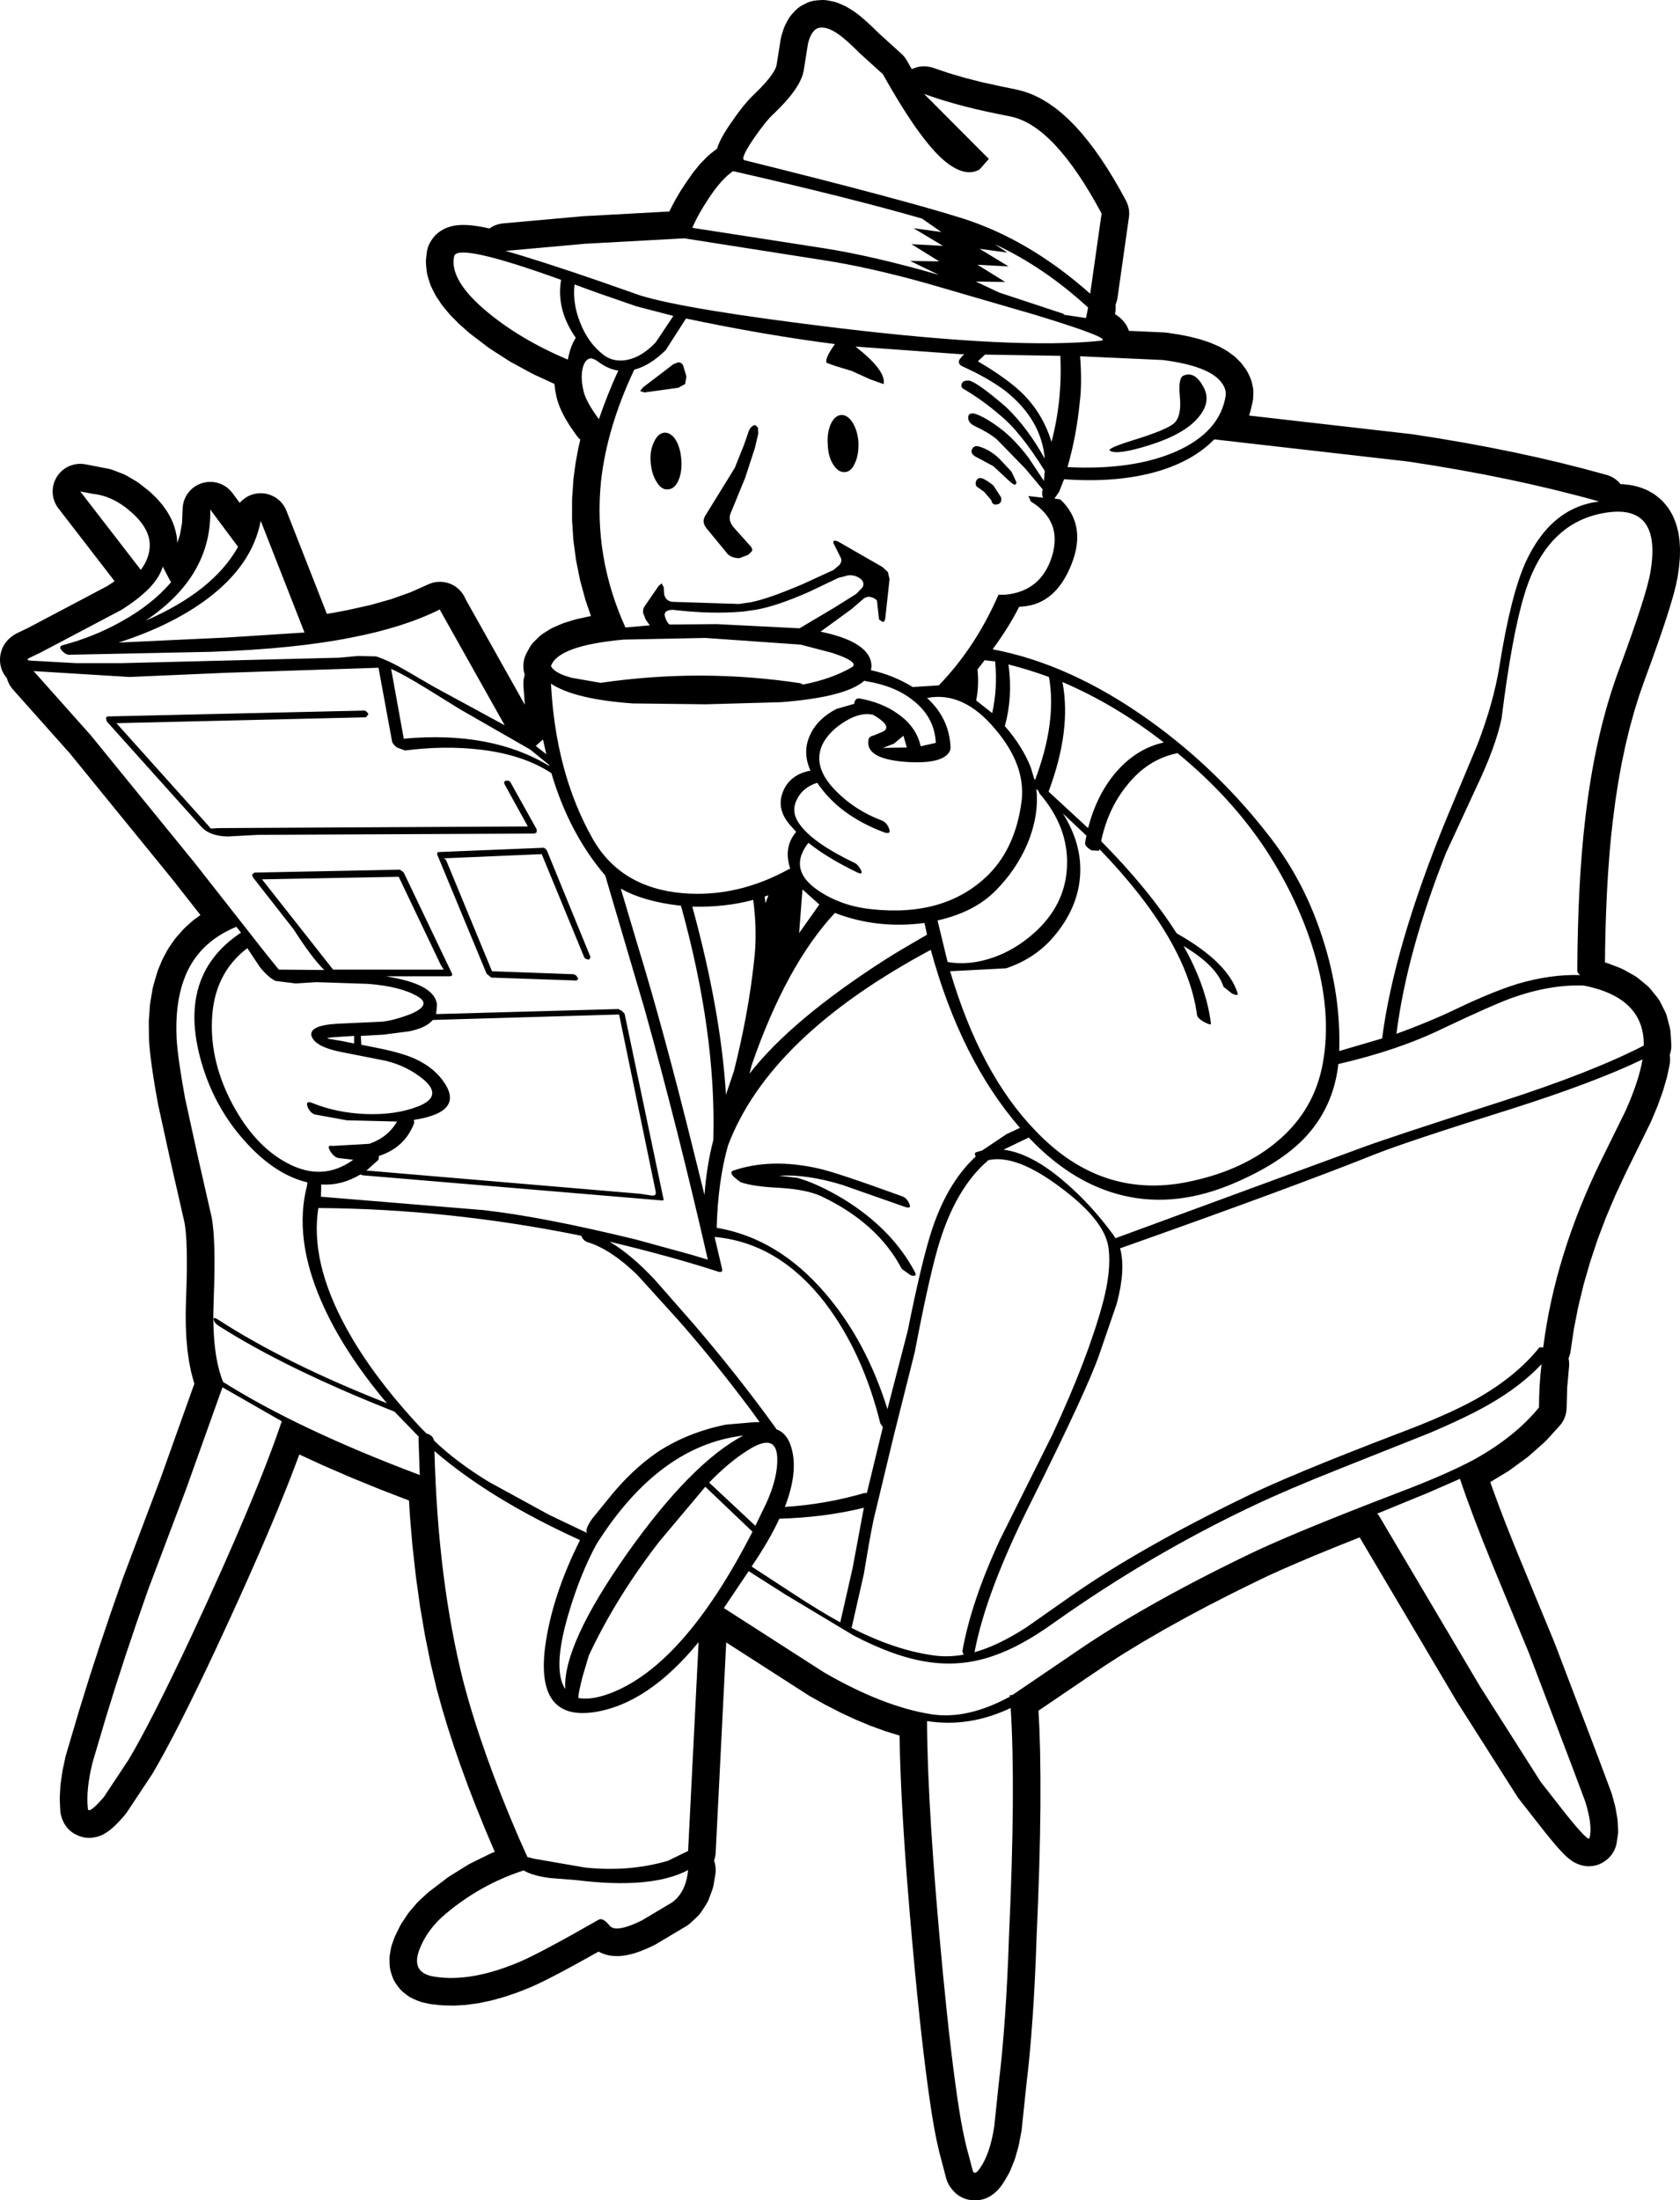 <?xml version="1.0" encoding="UTF-8"?>
<svg xmlns="http://www.w3.org/2000/svg" xmlns:xlink="http://www.w3.org/1999/xlink" width="54.199mm" height="70.967mm" viewBox="-141.378 305.414 54.199 70.967">
    <path transform="matrix(-1,0,0,1,0,0)" style="stroke:none;fill:#000000;fill-rule:evenodd" d="M114.903,305.417L115.046,305.428L115.135,305.44L115.223,305.461L115.308,305.491L115.39,305.529L115.498,305.586L115.575,305.632L115.648,305.686L115.743,305.776L115.835,305.879L115.892,305.949L115.942,306.024L115.964,306.065L116.041,306.213L116.079,306.295L116.1,306.355L116.162,306.549L116.192,306.679L116.324,307.508L116.337,307.564L116.358,307.616L116.402,307.703L116.471,307.812L116.569,307.943L116.691,308.089L116.849,308.259L117.177,308.583L117.227,308.637L117.384,308.821L117.415,308.859L117.591,309.089L117.611,309.116L117.805,309.391L117.82,309.414L117.92,309.563L117.935,309.588L118.016,309.719L118.036,309.752L118.098,309.864L118.125,309.916L118.17,310.01L118.205,310.095L118.232,310.171L118.243,310.207L118.281,310.235L118.472,310.386L118.554,310.459L118.749,310.656L118.806,310.719L119.004,310.962L119.043,311.015L119.246,311.304L119.263,311.33L119.423,311.576L119.444,311.61L119.585,311.85L119.605,311.886L119.728,312.12L119.749,312.163L119.782,312.235L122.553,312.387L122.584,312.389L125.149,312.619L125.238,312.632L125.326,312.654L125.411,312.684L125.492,312.723L125.569,312.77L125.588,312.784L125.608,312.779L125.811,312.737L125.848,312.73L126.026,312.701L126.073,312.695L126.227,312.678L126.294,312.673L126.423,312.669L126.523,312.671L126.628,312.68L126.717,312.691L126.785,312.706L126.865,312.727L126.951,312.755L127.034,312.79L127.099,312.826L127.154,312.859L127.229,312.91L127.298,312.967L127.361,313.032L127.432,313.123L127.463,313.169L127.51,313.246L127.548,313.328L127.579,313.413L127.6,313.5L127.611,313.57L127.633,313.766L127.638,313.857L127.633,313.961L127.611,314.166L127.597,314.255L127.576,314.335L127.51,314.548L127.479,314.633L127.456,314.682L127.346,314.903L127.287,315.003L127.133,315.232L127.077,315.306L126.879,315.543L126.828,315.599L126.586,315.844L126.542,315.885L126.255,316.138L126.207,316.178L125.642,316.609L125.584,316.651L124.961,317.052L124.905,317.086L124.224,317.456L124.171,317.483L123.491,317.797L123.474,317.95L123.461,318.034L123.419,318.238L123.389,318.347L123.327,318.524L123.283,318.629L123.181,318.835L123.145,318.901L123.003,319.136L122.971,319.183L122.788,319.446L122.733,319.517L122.671,319.582L122.657,319.594L122.72,319.866L122.728,319.906L122.808,320.345L122.814,320.386L122.873,320.821L122.879,320.879L122.92,321.486L122.922,321.545L122.923,322.147L122.922,322.206L122.883,322.802L122.877,322.862L122.798,323.454L122.788,323.513L122.67,324.099L122.656,324.157L122.498,324.739L122.481,324.794L122.312,325.285L122.336,325.288L122.389,325.299L122.771,325.383L122.84,325.401L123.163,325.5L123.254,325.534L123.518,325.648L123.6,325.688L123.639,325.711L123.844,325.84L123.918,325.891L123.996,325.96L124.142,326.103L124.203,326.17L124.257,326.242L124.298,326.31L124.385,326.468L124.424,326.549L124.455,326.634L124.477,326.722L124.491,326.811L124.495,326.901L124.49,326.991L124.476,327.08L124.453,327.167L124.447,327.182L124.462,327.227L124.482,327.315L124.493,327.405L124.492,327.533L124.446,328.145L126.358,324.74L126.367,324.716L126.407,324.635L126.455,324.559L126.511,324.488L126.573,324.422L126.642,324.364L126.716,324.312L126.795,324.269L126.878,324.233L126.964,324.207L127.053,324.189L127.142,324.18L127.233,324.18L127.322,324.189L127.411,324.207L127.497,324.235L127.548,324.256L128.132,324.516L128.757,324.739L129.442,324.932L130.213,325.102L130.656,325.185L130.833,325.213L132.137,321.888L132.174,321.806L132.22,321.728L132.272,321.655L132.332,321.587L132.399,321.526L132.471,321.472L132.549,321.426L132.631,321.388L132.716,321.358L132.803,321.337L132.893,321.325L132.983,321.322L133.073,321.328L133.162,321.343L133.249,321.367L133.333,321.4L133.413,321.441L133.489,321.491L133.559,321.547L133.624,321.61L133.643,321.634L133.88,321.315L133.938,321.246L134.002,321.182L134.072,321.126L134.148,321.076L134.228,321.035L134.312,321.002L134.399,320.978L134.488,320.962L134.578,320.956L134.668,320.959L134.758,320.971L134.845,320.992L134.93,321.021L135.012,321.059L135.09,321.106L135.162,321.159L135.229,321.22L135.289,321.288L135.342,321.36L135.387,321.438L135.425,321.521L135.454,321.606L135.474,321.694L135.486,321.812L135.505,322.279L135.572,322.661L135.659,322.927L135.666,322.812L135.676,322.722L135.685,322.675L135.719,322.521L135.755,322.397L135.812,322.244L135.861,322.137L135.943,321.985L135.999,321.894L136.105,321.743L136.161,321.671L136.291,321.521L136.344,321.464L136.499,321.315L136.562,321.259L136.864,321.018L136.968,320.946L137.277,320.764L137.357,320.723L137.406,320.701L137.722,320.579L137.808,320.55L137.876,320.534L138.619,320.39L138.709,320.377L138.799,320.374L138.889,320.38L138.978,320.394L139.065,320.418L139.149,320.45L139.23,320.491L139.306,320.539L139.377,320.595L139.441,320.658L139.499,320.727L139.55,320.802L139.593,320.881L139.628,320.964L139.654,321.051L139.671,321.14L139.68,321.23L139.678,321.319L139.668,321.409L139.65,321.497L139.622,321.583L139.585,321.666L139.541,321.745L139.494,321.81L137.681,324.159L137.701,324.174L137.914,324.315L140.474,325.667L140.829,325.837L140.908,325.88L140.997,325.942L141.035,325.972L141.103,326.032L141.164,326.098L141.219,326.17L141.266,326.247L141.305,326.329L141.346,326.452L141.352,326.476L141.369,326.564L141.378,326.654L141.377,326.745L141.368,326.834L141.349,326.923L141.322,327.009L141.286,327.091L141.242,327.17L141.19,327.244L141.157,327.282L141.148,327.316L141.118,327.401L141.079,327.483L141.033,327.56L140.96,327.653L139.129,329.708L135.792,333.805L135.789,333.809L135.788,333.81L134.912,334.927L135.115,335.074L135.19,335.135L135.415,335.34L135.483,335.41L135.682,335.635L135.745,335.714L135.917,335.96L135.969,336.044L136.114,336.311L136.155,336.397L136.274,336.685L136.305,336.773L136.427,337.187L136.45,337.285L136.529,337.738L136.54,337.826L136.576,338.321L136.578,338.397L136.572,338.931L136.569,338.99L136.556,339.162L136.554,339.18L136.535,339.371L136.533,339.39L136.508,339.6L136.507,339.613L136.476,339.842L136.474,339.854L136.437,340.102L136.436,340.112L136.393,340.379L136.392,340.389L136.343,340.675L136.342,340.681L136.287,340.986L136.281,341.02L135.86,342.943L135.858,342.951L135.429,344.832L135.404,344.983L135.382,345.184L135.365,345.426L135.354,345.716L135.349,346.069L135.351,346.441L135.36,346.854L135.377,347.325L135.377,347.334L135.387,347.745L135.387,347.775L135.384,348.162L135.383,348.195L135.366,348.558L135.364,348.596L135.333,348.935L135.328,348.979L135.284,349.294L135.276,349.345L135.218,349.635L135.205,349.691L135.134,349.957L135.114,350.023L135.107,350.042L136.202,353.108L137.424,356.343L137.431,356.364L137.807,357.441L137.81,357.45L138.164,358.5L138.167,358.509L138.499,359.531L138.502,359.542L138.811,360.537L138.815,360.548L139.248,362.011L139.265,362.076L139.356,362.499L139.367,362.562L139.423,362.951L139.43,363.028L139.45,363.383L139.45,363.476L139.434,363.798L139.425,363.887L139.407,363.976L139.375,364.075L139.361,364.111L139.325,364.193L139.28,364.271L139.227,364.345L139.167,364.412L139.101,364.474L139.029,364.528L138.952,364.574L138.868,364.614L138.84,364.625L138.754,364.655L138.667,364.677L138.577,364.689L138.487,364.692L138.397,364.686L138.266,364.661L138.223,364.649L138.138,364.621L138.055,364.584L137.989,364.547L137.932,364.511L137.836,364.442L137.764,364.383L137.711,364.336L137.625,364.254L137.596,364.224L137.495,364.118L137.474,364.094L137.359,363.964L137.285,363.867L136.485,362.661L136.456,362.615L136.264,362.283L136.256,362.268L136.046,361.888L136.039,361.875L135.811,361.446L135.805,361.436L135.56,360.959L135.556,360.951L135.293,360.426L135.289,360.419L135.008,359.845L135.004,359.839L134.705,359.217L134.703,359.212L134.386,358.542L134.383,358.534L133.883,357.452L133.881,357.447L133.646,356.93L133.645,356.926L133.419,356.424L133.417,356.42L133.202,355.934L133.2,355.93L132.994,355.46L132.992,355.455L132.796,355L132.794,354.995L132.607,354.556L132.605,354.551L132.429,354.127L132.426,354.121L132.26,353.713L132.257,353.707L132.1,353.315L132.097,353.308L131.95,352.931L131.947,352.924L131.81,352.563L131.807,352.555L131.722,352.326L130.941,352.685L130.922,352.693L130.059,353.066L130.042,353.073L129.131,353.445L129.115,353.451L128.183,353.811L128.153,354.305L128.152,354.327L128.069,355.301L128.066,355.325L127.96,356.27L127.957,356.294L127.829,357.211L127.825,357.237L127.674,358.125L127.669,358.151L127.496,359.01L127.49,359.039L127.294,359.869L127.286,359.902L127.127,360.478L127.122,360.497L126.945,361.088L126.939,361.106L126.743,361.713L126.738,361.729L126.523,362.352L126.517,362.367L126.284,363.005L126.279,363.019L126.027,363.672L126.021,363.686L125.751,364.353L125.746,364.366L125.456,365.049L125.449,365.065L125.415,365.141L125.476,365.164L125.556,365.199L126.2,365.516L126.277,365.559L126.888,365.938L126.958,365.987L127.537,366.429L127.602,366.484L127.867,366.73L127.939,366.805L128.166,367.07L128.232,367.158L128.419,367.441L128.476,367.54L128.624,367.842L128.666,367.942L128.733,368.134L128.758,368.22L128.768,368.268L128.799,368.439L128.811,368.528L128.813,368.623L128.809,368.772L128.803,368.862L128.786,368.95L128.769,369.015L128.729,369.142L128.697,369.227L128.658,369.308L128.605,369.392L128.529,369.498L128.473,369.569L128.41,369.633L128.342,369.691L128.232,369.775L128.157,369.826L128.041,369.885L127.895,369.948L127.81,369.979L127.741,369.998L127.559,370.039L127.463,370.055L127.161,370.089L127.081,370.094L126.767,370.101L126.692,370.1L126.364,370.08L126.297,370.073L125.957,370.026L125.895,370.015L125.543,369.94L125.488,369.927L125.123,369.825L125.075,369.81L124.698,369.682L124.654,369.666L124.264,369.51L124.229,369.495L124.044,369.411L124.02,369.4L123.797,369.292L123.783,369.285L123.522,369.152L123.51,369.146L123.212,368.989L123.205,368.985L122.868,368.804L122.862,368.8L122.488,368.594L122.482,368.591L122.071,368.361L122.07,368.36L122.043,368.375L121.934,368.421L121.854,368.449L121.768,368.474L121.679,368.49L121.632,368.495L121.533,368.503L121.442,368.505L121.375,368.501L121.255,368.489L121.146,368.471L121.007,368.439L120.929,368.418L120.77,368.366L120.714,368.345L120.536,368.273L120.493,368.255L120.296,368.164L120.216,368.121L119.239,367.539L119.164,367.489L119.086,367.423L118.886,367.236L118.823,367.171L118.747,367.07L118.594,366.834L118.549,366.756L118.507,366.659L118.401,366.374L118.374,366.288L118.359,366.216L118.301,365.882L118.29,365.792L118.288,365.702L118.296,365.612L118.312,365.523L118.338,365.436L118.342,365.426L118.317,365.345L118.298,365.257L118.289,365.165L117.951,358.423L117.951,358.387L115.279,360.103L115.232,360.131L114.759,360.395L114.731,360.409L114.269,360.646L114.238,360.662L113.787,360.871L113.753,360.886L113.314,361.069L113.276,361.083L112.848,361.239L112.805,361.254L112.387,361.382L112.358,361.39L112.352,361.705L112.352,361.712L112.341,362.121L112.34,362.128L112.326,362.556L112.325,362.562L112.306,363.008L112.306,363.014L112.284,363.478L112.283,363.484L112.257,363.966L112.256,363.971L112.226,364.471L112.226,364.475L112.192,364.994L112.192,364.998L112.154,365.535L112.153,365.539L112.112,366.094L112.111,366.099L112.017,367.264L112.016,367.27L111.906,368.507L111.905,368.512L111.845,369.158L111.844,369.161L111.78,369.819L111.779,369.824L111.714,370.449L111.714,370.453L111.65,371.045L111.649,371.051L111.584,371.61L111.584,371.616L111.519,372.143L111.518,372.15L111.454,372.644L111.453,372.652L111.388,373.114L111.387,373.123L111.323,373.552L111.321,373.566L111.25,373.99L111.246,374.013L111.171,374.405L111.165,374.432L111.084,374.791L111.077,374.822L110.855,375.665L110.828,375.751L110.792,375.834L110.748,375.913L110.688,375.998L110.648,376.047L110.588,376.115L110.521,376.176L110.449,376.229L110.371,376.276L110.29,376.314L110.205,376.344L110.117,376.365L110.027,376.377L109.968,376.38L109.916,376.381L109.826,376.378L109.737,376.365L109.649,376.344L109.564,376.314L109.482,376.276L109.405,376.23L109.363,376.2L109.299,376.152L109.23,376.093L109.167,376.029L109.132,375.985L109.057,375.888L108.994,375.795L108.843,375.538L108.786,375.423L108.659,375.112L108.626,375.017L108.523,374.652L108.505,374.576L108.426,374.156L108.415,374.082L108.265,372.647L108.211,372.17L108.209,372.158L108.158,371.642L108.157,371.63L108.109,371.085L108.109,371.074L108.066,370.499L108.065,370.49L108.026,369.884L108.026,369.875L107.991,369.239L107.991,369.231L107.961,368.566L107.961,368.558L107.935,367.862L107.887,366.712L107.887,366.705L107.85,365.619L107.85,365.611L107.825,364.593L107.825,364.583L107.812,363.633L107.812,363.622L107.812,362.741L107.812,362.727L107.823,361.914L107.823,361.899L107.846,361.153L107.847,361.135L107.876,360.59L106.265,359.496L105.71,359.122L105.125,358.748L104.513,358.376L103.84,357.985L103.146,357.599L102.424,357.214L101.653,356.819L100.833,356.415L100.457,356.235L100.03,356.041L99.512,355.816L99.512,355.816L98.946,355.577L98.946,355.578L98.298,355.312L97.591,355.03L97.514,354.999L94.395,360.267L94.38,360.292L92.426,363.365L92.375,363.436L91.548,364.492L91.538,364.504L91.372,364.709L91.363,364.72L91.218,364.893L91.206,364.907L91.082,365.049L91.061,365.071L90.957,365.182L90.924,365.216L90.841,365.295L90.768,365.358L90.706,365.406L90.632,365.457L90.553,365.501L90.493,365.527L90.452,365.544L90.366,365.573L90.279,365.593L90.189,365.605L90.099,365.607L90.009,365.6L89.92,365.585L89.833,365.56L89.749,365.527L89.669,365.485L89.605,365.443L89.585,365.429L89.514,365.373L89.449,365.31L89.391,365.242L89.34,365.167L89.297,365.088L89.262,365.004L89.235,364.918L89.218,364.83L89.186,364.609L89.177,364.519L89.177,364.442L89.189,364.172L89.202,364.056L89.257,363.737L89.275,363.657L89.375,363.289L89.401,363.21L89.821,362.087L89.823,362.082L91.221,358.413L91.23,358.389L92.383,355.6L92.55,355.19L92.706,354.799L92.853,354.424L92.988,354.072L93.115,353.73L93.232,353.409L93.3,353.216L92.731,352.871L92.668,352.829L92.112,352.423L92.046,352.369L91.558,351.936L91.491,351.871L91.07,351.41L91.013,351.341L90.963,351.266L90.921,351.186L90.887,351.102L90.861,351.016L90.845,350.927L90.837,350.835L90.818,350.161L90.758,349.493L90.755,349.404L90.76,349.313L90.775,349.225L90.757,349.183L90.73,349.097L90.711,349.005L90.602,348.274L90.463,347.566L90.289,346.848L90.083,346.132L89.842,345.405L89.569,344.684L89.262,343.959L88.913,343.213L88.133,341.63L88.11,341.58L87.914,341.112L87.898,341.071L87.742,340.64L87.725,340.587L87.609,340.193L87.592,340.125L87.517,339.768L87.503,339.679L87.498,339.589L87.502,339.499L87.511,339.439L87.498,339.403L87.475,339.316L87.462,339.227L87.458,339.136L87.46,339.08L87.484,338.711L87.494,338.622L87.511,338.546L87.597,338.214L87.623,338.128L87.662,338.04L87.81,337.743L87.854,337.665L87.914,337.582L88.124,337.322L88.184,337.254L88.25,337.194L88.522,336.97L88.594,336.916L88.652,336.881L88.986,336.693L89.103,336.638L89.499,336.486L89.599,336.454L89.595,336.035L89.581,335.368L89.56,334.738L89.532,334.123L89.496,333.521L89.455,332.972L89.407,332.436L89.349,331.909L89.267,331.268L89.17,330.639L89.062,330.039L88.937,329.448L88.803,328.896L88.651,328.344L88.49,327.829L88.309,327.315L88.101,326.746L88.099,326.74L87.911,326.213L87.908,326.204L87.744,325.731L87.741,325.72L87.601,325.3L87.597,325.285L87.482,324.917L87.476,324.898L87.385,324.583L87.378,324.555L87.311,324.293L87.302,324.25L87.259,324.04L87.251,323.992L87.213,323.73L87.208,323.68L87.186,323.438L87.183,323.379L87.178,323.155L87.18,323.085L87.192,322.88L87.201,322.796L87.229,322.61L87.25,322.513L87.295,322.346L87.332,322.238L87.393,322.089L87.432,322.008L87.454,321.969L87.532,321.839L87.583,321.764L87.618,321.721L87.713,321.61L87.775,321.545L87.822,321.502L87.934,321.411L88.006,321.357L88.059,321.324L88.187,321.251L88.267,321.21L88.317,321.19L88.461,321.136L88.582,321.1L88.743,321.065L88.852,321.048L89.029,321.031L89.096,321.029L89.132,320.985L89.196,320.922L89.267,320.866L89.343,320.816L89.423,320.776L89.507,320.743L89.554,320.729L90.259,320.538L90.274,320.534L90.997,320.351L91.012,320.347L91.753,320.173L91.767,320.17L92.526,320.005L92.54,320.002L93.318,319.846L93.331,319.843L94.127,319.695L94.139,319.693L94.953,319.554L94.965,319.552L95.797,319.422L95.833,319.417L101.082,318.817L101.075,318.797L101.037,318.675L100.971,318.396L100.954,318.307L100.948,318.233L100.943,318.117L100.943,318.026L100.952,317.937L100.961,317.889L100.986,317.771L101.01,317.684L101.051,317.579L101.107,317.46L101.15,317.38L101.19,317.318L101.277,317.197L101.333,317.126L101.365,317.092L101.483,316.972L101.549,316.911L101.592,316.878L101.742,316.767L101.839,316.705L102.023,316.604L102.107,316.564L102.323,316.472L102.391,316.447L102.64,316.365L102.698,316.348L102.979,316.277L103.028,316.266L103.342,316.204L103.381,316.198L103.727,316.145L103.82,316.136L104.959,316.085L104.969,316.052L105.004,315.969L105.047,315.89L105.099,315.816L105.176,315.728L105.203,315.701L105.269,315.64L105.353,315.58L105.404,315.548L105.408,315.545L105.401,315.509L105.388,315.42L105.384,315.33L105.389,315.24L105.389,315.238L105.371,315.194L105.344,315.107L105.325,315.013L104.958,312.427L104.949,312.337L104.95,312.247L104.96,312.157L104.98,312.069L105.008,311.983L105.059,311.872L105.248,311.527L105.259,311.508L105.447,311.183L105.459,311.164L105.647,310.858L105.661,310.836L105.848,310.551L105.864,310.528L106.05,310.262L106.069,310.237L106.254,309.991L106.276,309.964L106.46,309.739L106.485,309.709L106.669,309.504L106.699,309.472L106.882,309.287L106.916,309.253L107.098,309.088L107.14,309.052L107.321,308.906L107.371,308.87L107.551,308.744L107.608,308.708L107.788,308.602L107.855,308.566L108.033,308.481L108.109,308.449L108.287,308.383L108.373,308.356L108.55,308.311L108.594,308.3L109.113,308.194L109.71,308.063L110.26,307.922L110.779,307.769L111.28,307.599L111.367,307.575L111.456,307.559L111.546,307.552L111.636,307.555L111.726,307.566L111.813,307.587L111.899,307.616L111.962,307.645L112.124,307.363L112.173,307.287L112.229,307.216L112.299,307.146L113.006,306.506L113.209,306.308L113.225,306.292L113.413,306.118L113.437,306.096L113.596,305.958L113.635,305.927L113.765,305.827L113.831,305.78L114.02,305.661L114.098,305.616L114.141,305.597L114.315,305.521L114.399,305.489L114.494,305.464L114.652,305.432L114.741,305.418L114.831,305.414L114.903,305.417zM116.683,334.548L116.709,334.33L116.588,334.29L116.683,334.548zM124.091,329.469L123.861,329.266L123.753,329.74L124.064,329.497L124.091,329.469zM130.361,338.988L130.767,338.92C130.867,338.902,130.813,338.885,130.605,338.867L129.953,338.825L129.953,339.07L130.361,338.988zM112.543,329.402L112.232,329.145L112.122,329.524L112.896,329.537L112.543,329.402zM115.597,335.509L115.489,334.1L114.945,334.588L115.597,335.509zM109.612,326.708L109.273,326.748C109.219,327.335,109.251,327.889,109.369,328.413L109.885,328.007C109.82,327.683,109.807,327.348,109.843,327.006L109.612,326.708zM121.431,317.365C121.667,317.879,121.875,318.403,122.057,318.935C122.328,318.566,122.49,318.273,122.545,318.055C122.616,317.776,122.631,317.528,122.585,317.31C122.54,317.104,122.453,316.991,122.328,316.973C122.265,316.973,122.187,317.004,122.097,317.067C121.871,317.239,121.649,317.338,121.431,317.365zM133.698,323.051C134.232,324.009,135.228,324.804,136.684,325.434C135.254,324.478,134.558,323.282,134.595,321.847L133.698,323.051zM136.834,323.796L138.788,321.265L138.367,321.345C137.932,321.391,137.516,321.594,137.118,321.955C136.675,322.351,136.489,322.758,136.562,323.174C136.589,323.372,136.679,323.58,136.834,323.796zM116.656,353.896L117.009,354.626L118.5,353.232C118.084,352.8,117.668,352.451,117.252,352.19C116.646,351.802,116.33,351.877,116.303,352.419C116.285,352.845,116.403,353.337,116.656,353.896zM109.599,316.851L107.17,316.891C107.124,317.849,107.22,318.772,107.455,319.667C107.681,318.927,108.093,318.318,108.69,317.839C109.016,317.578,109.396,317.32,109.83,317.067L109.599,316.851zM109.286,313.289C108.219,313.786,107.215,314.468,106.275,315.334L106.342,315.672L107.062,315.564L107.062,315.537L109.151,314.847L109.897,314.495L108.948,314.508L109.843,313.953L108.84,314.007L109.775,313.439L108.88,313.56L109.286,313.289zM107.537,327.249C107.365,328.215,107.515,329.321,107.984,330.566L108.011,330.54L108.121,330.174C108.301,329.713,108.582,329.266,108.961,328.833C108.79,328.22,108.748,327.565,108.84,326.871L108.853,326.843C108.419,326.951,107.981,327.087,107.537,327.249zM119.667,325.083C118.826,325.183,118.066,325.2,117.388,325.137L117.009,325.083C116.566,325.01,115.985,324.817,115.271,324.501L114.334,324.054L114.023,323.972C113.896,323.954,113.775,323.981,113.657,324.054C113.53,324.135,113.494,324.235,113.547,324.352L113.751,324.568L114.444,325.002L115.584,325.679L118.257,325.544L119.777,325.557C119.83,325.521,119.875,325.449,119.912,325.341C119.975,325.187,119.908,325.1,119.708,325.083L119.667,325.083zM124.269,329.592L123.671,330.079L123.658,330.119C124.905,329.361,126.471,329.068,128.352,329.239L128.759,326.991C128.533,327.082,128.149,327.295,127.606,327.628L126.534,328.292L124.269,329.592zM120.224,316.457C120.559,316.81,120.907,317.004,121.268,317.039C121.523,317.059,121.739,316.994,121.92,316.851C122.245,316.598,122.495,316.251,122.666,315.808C122.829,315.393,122.889,314.987,122.843,314.589L122.137,314.847L120.848,315.293L119.655,315.604L120.224,316.457zM117.049,336.389C117.167,337.508,117.383,338.699,117.701,339.963L117.958,340.721C118.066,338.925,118.428,336.903,119.043,334.656C118.337,334.674,117.683,334.601,117.077,334.438C116.986,335.152,116.977,335.802,117.049,336.389zM122.137,355.223C120.799,353.101,119.219,351.932,117.402,351.716C118.523,352.311,119.772,353.58,121.147,355.521C122.531,357.488,123.197,358.945,123.142,359.893C123.422,359.469,123.39,358.671,123.047,357.498C122.793,356.63,122.49,355.873,122.137,355.223zM123.059,317.013C124.082,316.58,124.951,316.065,125.665,315.469C126.489,314.784,126.842,314.182,126.724,313.668C126.624,313.389,125.476,313.646,123.277,314.44C123.385,315.082,123.227,315.704,122.803,316.309C122.919,316.49,123.006,316.725,123.059,317.013zM106.275,332.123L107.55,330.946C107.052,329.619,106.904,328.441,107.102,327.412C105.962,327.899,104.872,328.549,103.832,329.361C104.447,329.497,104.98,329.84,105.433,330.39C105.822,330.869,106.102,331.446,106.275,332.123zM113.547,354.247L113.873,355.995L114.267,357.728L114.267,357.741C114.682,357.515,115.168,357.222,115.719,356.861L117.13,355.94C116.751,355.381,116.451,354.867,116.235,354.397C115.258,354.37,114.349,354.252,113.507,354.044L113.547,354.247zM131.554,325.815L134.052,325.976L137.553,326.139C136.404,325.769,135.444,325.295,134.675,324.717C133.716,323.994,133.147,323.161,132.967,322.213L131.554,325.815zM117.13,339.773C116.388,337.626,115.493,335.988,114.444,334.859C113.53,335.21,112.566,335.318,111.553,335.183L111.471,335.562C112.069,335.905,112.517,336.171,112.816,336.362C114.842,337.661,116.303,338.89,117.198,340.044L117.13,339.773zM107.889,330.904L107.835,331.014C107.22,331.726,106.926,332.499,106.954,333.329C106.981,334.187,107.347,334.922,108.051,335.536C108.442,335.878,108.866,336.131,109.328,336.294C109.843,336.474,110.336,336.524,110.807,336.442L111.132,335.102C110.336,334.922,109.712,334.601,109.261,334.142C108.825,333.708,108.487,333.211,108.242,332.652C107.981,332.028,107.881,331.433,107.943,330.864L107.889,330.904zM122.924,327.277C123.305,327.177,123.53,327.051,123.603,326.896C123.45,326.455,122.666,326.171,121.255,326.043L118.623,325.99L115.543,326.206L114.512,326.477C113.923,326.675,113.72,326.83,113.901,326.938C114.334,327.19,114.86,327.375,115.474,327.493L115.543,327.453C117.678,327.127,119.83,327.122,122.002,327.438L122.924,327.277zM130.036,325.976C128.913,325.76,127.964,325.457,127.185,325.07L127.172,325.11L125.096,328.807L127.388,327.561L128.298,327.032C128.668,326.816,128.986,326.667,129.249,326.585L129.831,326.572L130.442,326.627L137.444,326.803L138.924,326.803L140.402,326.721C140.502,326.713,140.515,326.685,140.442,326.64L140.076,326.464L139.099,325.95L137.458,325.083C136.697,324.604,136.254,324.139,136.128,323.688L135.91,324.107L135.856,324.189C136.263,324.668,136.792,325.087,137.444,325.449C138.032,325.782,138.666,326.04,139.344,326.221C139.452,326.247,139.465,326.306,139.385,326.397C139.302,326.487,139.222,326.532,139.14,326.532L134.567,326.437C132.767,326.374,131.256,326.221,130.036,325.976zM119.409,334.628C118.65,337.363,118.302,339.868,118.365,342.143L118.365,342.183C118.51,342.743,118.605,343.334,118.65,343.957L118.976,342.644C119.627,340.008,120.233,337.774,120.794,335.942L121.351,334.074C120.862,334.353,120.216,334.538,119.409,334.628zM127.063,336.687L130.632,336.687L132.925,333.776L128.515,333.693L127.158,336.537L127.063,336.687zM118.515,311.814C118.242,311.398,117.981,311.105,117.728,310.934C115.194,311.511,113.164,312.022,111.634,312.464L111.01,312.897L111.906,312.775L110.957,313.344L111.974,313.289L111.078,313.844L112.014,313.831L111.092,314.278C112.512,313.871,113.738,313.588,114.77,313.425L119.043,312.762C118.916,312.464,118.74,312.148,118.515,311.814zM106.546,318.408C106.491,317.984,106.488,317.483,106.533,316.905L103.86,317.026C102.891,317.152,102.272,317.383,102.001,317.716C101.864,317.879,101.811,318.037,101.838,318.19C101.964,318.958,102.489,319.549,103.412,319.965C104.343,320.38,105.519,320.551,106.939,320.48C106.749,319.82,106.618,319.13,106.546,318.408zM105.569,319.951C105.415,320.051,104.995,319.991,104.306,319.775C103.557,319.54,103.031,319.246,102.733,318.895C102.425,318.543,102.372,318.2,102.57,317.866C102.751,317.541,102.958,317.428,103.194,317.528C103.312,317.573,103.352,317.794,103.316,318.19C103.271,318.624,103.334,318.917,103.507,319.071C103.678,319.216,104.118,319.396,104.822,319.612C105.401,319.793,105.651,319.906,105.569,319.951zM122.382,358.81C121.794,357.556,121.035,356.329,120.103,355.128L118.623,353.367L117.102,354.817C118.587,357.714,120.128,359.456,121.731,360.043C122.128,360.187,122.458,360.232,122.721,360.179C122.721,360.069,122.671,359.826,122.571,359.447L122.382,358.81zM122.057,367.327C123.305,368.04,124.151,368.491,124.594,368.682C125.652,369.133,126.574,369.296,127.362,369.168C127.896,369.088,128.049,368.777,127.824,368.235C127.651,367.819,127.375,367.453,126.995,367.137C126.245,366.507,125.408,366.041,124.485,365.742C124.286,365.86,123.996,365.942,123.617,365.988L122.776,366.055C121.165,366.254,119.966,366.146,119.179,365.73C119.224,366.208,119.397,366.555,119.695,366.773L120.672,367.355C121.223,367.626,121.568,367.684,121.704,367.53C121.849,367.35,121.965,367.282,122.057,367.327zM96.951,354.235L95.297,353.557L94.278,353.111C94.025,353.869,93.669,354.812,93.206,355.94L92.053,358.729L90.656,362.399L90.235,363.522C90.072,364.046,90.027,364.438,90.1,364.701C90.127,364.782,90.375,364.528,90.846,363.942L91.673,362.886L93.627,359.813L96.898,354.288L96.951,354.235zM132.288,351.255C132.839,352.89,133.808,355.191,135.191,358.16C136.06,360.011,136.739,361.348,137.228,362.168L138.027,363.374C138.353,363.753,138.525,363.879,138.543,363.753C138.588,363.347,138.538,362.85,138.393,362.263L137.96,360.801C137.561,359.492,137.105,358.112,136.589,356.658L135.367,353.422L134.201,350.159L132.288,351.255zM119.301,313.101L114.823,313.804C113.873,313.949,112.778,314.192,111.54,314.535L107.998,315.564C106.28,316.088,105.569,316.367,105.867,316.404C107.65,316.593,110.463,316.457,114.308,315.998C117.601,315.6,119.74,315.248,120.727,314.942L122.002,314.495C123.314,314.044,124.336,313.713,125.068,313.507L122.503,313.276L119.301,313.101zM129.505,337.147C128.801,337.202,128.267,337.337,127.904,337.553C127.588,337.734,127.666,337.924,128.135,338.122C128.488,338.258,128.791,338.338,129.044,338.366L130.497,338.433C131.121,338.469,131.396,338.604,131.324,338.84C131.243,339.065,130.93,339.231,130.389,339.341L128.949,339.625C128.488,339.733,128.082,339.931,127.728,340.22C127.285,340.59,127.34,340.884,127.891,341.1C128.38,341.29,128.949,341.371,129.6,341.345C130.216,341.318,130.782,341.2,131.296,340.992C131.451,340.929,131.504,340.964,131.459,341.1C131.414,341.227,131.338,341.313,131.229,341.358L130.184,341.548L128.57,341.588C128.768,341.93,129.067,342.17,129.465,342.306L130.645,342.374C130.782,342.346,130.808,342.401,130.727,342.536C130.645,342.672,130.555,342.748,130.456,342.765L129.981,342.82C130.642,343.299,131.351,343.334,132.11,342.928C132.809,342.559,133.395,341.927,133.876,341.032C134.355,340.129,134.577,339.228,134.54,338.325C134.505,337.322,134.124,336.547,133.4,335.996L132.994,336.605C132.821,336.821,132.654,336.971,132.491,337.052L131.84,337.134L131.175,337.092L129.505,337.147zM108.772,360.503C108.662,362.218,108.68,364.661,108.825,367.829C108.888,369.725,108.998,371.3,109.151,372.554L109.301,373.989C109.391,374.585,109.544,375.035,109.762,375.343C109.87,375.506,109.947,375.537,109.993,375.438L110.128,374.922C110.246,374.508,110.35,374.007,110.441,373.42C110.612,372.319,110.784,370.871,110.957,369.073C111.29,365.581,111.463,362.863,111.471,360.924C110.566,361.067,109.667,360.927,108.772,360.503zM118.079,346.354L118.324,345.311L118.312,345.311C116.944,345.438,115.764,346.141,114.77,347.423C113.955,348.489,113.357,349.788,112.978,351.323L112.896,351.445L113.412,353.57L113.494,353.57C114.334,353.814,115.19,353.964,116.058,354.017C115.759,353.251,115.692,352.605,115.855,352.081C115.945,351.784,116.103,351.594,116.33,351.513L116.343,351.486C117.149,350.367,118.039,349.238,119.016,348.1L120.251,346.693C120.767,346.141,121.255,345.732,121.717,345.461C120.359,345.785,119.184,346.111,118.189,346.435C118.107,346.454,118.071,346.427,118.079,346.354zM113.181,329.131C113.29,329.158,113.349,329.203,113.357,329.266C113.439,329.673,113.054,329.913,112.204,329.984C111.355,330.048,110.862,329.926,110.726,329.619L110.712,329.524C110.739,328.892,110.992,328.36,111.471,327.927C110.694,327.773,109.96,328.107,109.273,328.928C108.612,329.705,108.329,330.475,108.419,331.243C108.545,332.236,108.898,333.026,109.477,333.613C110.408,334.543,111.681,334.917,113.29,334.736C113.941,334.664,114.516,334.458,115.013,334.114C115.647,333.671,115.742,333.166,115.298,332.597C114.892,332.923,114.371,333.239,113.738,333.545C113.593,333.618,113.547,333.595,113.602,333.477C113.665,333.352,113.743,333.269,113.833,333.234C114.71,332.81,115.289,332.404,115.569,332.015C115.777,331.744,115.809,331.469,115.664,331.19C115.539,330.936,115.321,330.761,115.013,330.661C114.542,331.365,113.823,331.897,112.856,332.259C112.703,332.313,112.648,332.276,112.693,332.15C112.738,332.015,112.816,331.925,112.924,331.88C113.502,331.664,114,331.343,114.416,330.919C114.96,330.367,115.086,329.84,114.797,329.334C114.642,329.081,114.416,328.865,114.118,328.684C113.783,328.476,113.48,328.405,113.209,328.468C112.748,328.739,112.661,328.928,112.951,329.036L113.181,329.131zM92.624,337.608C91.791,337.31,91.014,337.174,90.29,337.202L90.275,337.202C88.973,337.463,88.331,338.108,88.349,339.138C89.471,339.715,90.999,340.315,92.935,340.939C95.496,341.759,97.056,342.278,97.617,342.494L105.393,345.351L105.461,345.243C105.931,344.603,106.433,344.052,106.966,343.592C107.7,342.943,108.377,342.577,109.003,342.494L108.188,342.103C107.32,343.023,106.378,343.628,105.366,343.916C104.226,344.242,103.026,344.157,101.769,343.66C100.721,343.236,99.915,342.743,99.354,342.183C98.694,341.516,98.309,340.698,98.201,339.733C96.906,339.434,95.781,339.051,94.822,338.582C93.772,338.085,93.04,337.761,92.624,337.608zM113.615,307.156L112.896,307.806C112.037,309.341,111.331,310.307,110.779,310.703C110.391,310.984,110.055,311.042,109.775,310.879L109.477,310.54L111.566,308.443C110.897,308.686,110.142,308.893,109.301,309.065L108.772,309.173C107.831,309.364,106.854,310.405,105.839,312.301L106.207,314.887C107.51,313.731,108.875,312.923,110.305,312.464C111.589,312.058,113.941,311.43,117.36,310.581C117.46,310.555,117.365,310.329,117.077,309.905C116.804,309.507,116.583,309.231,116.411,309.078C115.832,308.528,115.511,308.062,115.448,307.684L115.311,306.818C115.24,306.529,115.126,306.362,114.973,306.316C114.792,306.271,114.57,306.344,114.308,306.533C114.154,306.642,113.923,306.848,113.615,307.156zM135.449,337.024C135.169,336.231,134.603,335.657,133.753,335.306L133.603,335.494C135.088,336.479,135.472,338,134.758,340.058C134.459,340.906,134.006,341.656,133.4,342.306C132.784,342.973,132.138,343.389,131.459,343.55L131.474,343.66C131.762,344.769,131.609,346.011,131.013,347.383C130.551,348.448,129.845,349.545,128.896,350.673C131.093,349.807,132.907,348.908,134.337,347.979C134.445,347.907,134.495,347.907,134.485,347.979C134.467,348.052,134.417,348.115,134.337,348.168C132.879,349.098,130.985,350.023,128.651,350.944L127.864,351.757L127.877,351.797L127.836,352.988C130.451,352.005,132.568,351.002,134.187,349.983L134.187,349.969C134.432,349.356,134.53,348.484,134.485,347.355C134.432,346.048,134.455,345.148,134.553,344.661L134.988,342.752L135.409,340.829C135.562,339.991,135.652,339.354,135.68,338.92C135.717,338.18,135.64,337.548,135.449,337.024zM129.737,338.825L129.004,338.785L128.177,338.677C127.814,338.604,127.561,338.483,127.416,338.311L121.405,338.135L120.224,343.849C120.206,343.949,120.256,343.989,120.374,343.971L120.74,343.916L129.505,343.172L129.56,343.172L129.167,342.82L129.154,342.698C128.593,342.517,128.212,342.161,128.014,341.629L128.027,341.534C126.897,341.363,126.589,340.934,127.105,340.247C127.34,339.931,127.683,339.683,128.135,339.502C128.443,339.386,128.859,339.276,129.384,339.178L129.723,339.11L129.737,338.825zM98.119,352.772L95.297,351.649C94.483,351.305,93.832,350.994,93.343,350.713C92.665,350.325,92.099,349.893,91.646,349.414C91.7,349.875,91.728,350.339,91.728,350.809C92.244,351.441,92.94,352,93.817,352.487C94.423,352.813,95.252,353.174,96.3,353.57C98.635,354.465,100.277,355.145,101.227,355.615C103.461,356.698,105.306,357.746,106.763,358.757L108.717,360.084L108.798,360.084L108.798,360.137C109.712,360.633,110.554,360.824,111.323,360.706C112.362,360.543,113.52,360.092,114.797,359.352L117.958,357.322L118.026,357.28L117.225,356.089L116.032,356.848L113.846,358.16C112.969,358.621,112.177,358.905,111.471,359.013C110.729,359.131,110.005,359.063,109.301,358.81C108.722,358.612,108.074,358.255,107.36,357.741C105.298,356.279,103.158,355.025,100.942,353.977C100.218,353.633,99.278,353.232,98.119,352.772zM113.439,327.385C112.824,327.483,112.322,327.686,111.934,327.994C111.463,328.355,111.215,328.815,111.187,329.374L111.676,329.484C111.766,329.068,112.009,328.72,112.408,328.441C112.743,328.197,113.159,328.03,113.657,327.939L113.751,327.954L113.805,328.035L113.82,328.115L114.389,328.278C114.797,328.486,115.081,328.765,115.243,329.118C115.416,329.487,115.411,329.871,115.231,330.269C115.664,330.35,115.959,330.571,116.112,330.932C116.266,331.302,116.198,331.659,115.909,332.002L115.692,332.246L115.706,332.259C115.977,332.592,116.035,332.986,115.882,333.437L115.909,333.437C117.031,334.059,118.179,334.322,119.356,334.222C120.694,334.104,121.663,333.518,122.26,332.462C123.056,331.054,123.503,329.389,123.603,327.465C123.097,327.799,122.22,328.012,120.97,328.102L118.61,328.13L116.18,328.062C114.787,327.954,113.891,327.723,113.494,327.37L113.439,327.385zM122.22,360.638C121.06,360.467,119.935,359.713,118.84,358.378L119.179,365.12L119.193,365.12L119.83,365.431C120.662,365.675,121.554,365.747,122.503,365.649L124.146,365.364L124.362,365.31L124.635,364.701C125.431,362.86,126.028,361.18,126.426,359.664C126.977,357.488,127.29,355.005,127.362,352.216C126.158,353.254,124.594,354.212,122.666,355.087C123.272,356.297,123.648,357.448,123.793,358.539C123.991,360.119,123.467,360.819,122.22,360.638zM89.15,327.019C89.666,328.409,90.027,330.006,90.235,331.812C90.398,333.184,90.483,334.822,90.493,336.728C90.493,336.773,90.461,336.818,90.398,336.863C91.041,336.844,91.715,336.939,92.419,337.147C92.945,337.31,93.577,337.566,94.32,337.919C94.935,338.217,95.604,338.496,96.327,338.757C96.102,336.989,95.568,335.044,94.727,332.923L93.737,330.783C93.329,329.926,93.063,329.194,92.935,328.589C92.71,326.775,92.461,325.431,92.189,324.555C91.71,322.993,90.819,322.123,89.516,321.942C88.349,321.779,87.888,322.419,88.133,323.864C88.213,324.352,88.552,325.403,89.15,327.019zM109.885,342.577C109.938,342.604,109.943,342.649,109.897,342.712C110.549,343.317,111.042,344.174,111.377,345.284C111.576,345.935,111.816,346.954,112.096,348.345L112.748,350.863C113.209,349.391,113.878,348.145,114.755,347.126C115.769,345.943,116.936,345.238,118.257,345.014C118.229,344.002,118.107,343.118,117.891,342.359C117.004,340.013,114.823,337.909,111.35,336.05C110.707,338.406,109.749,340.32,108.472,341.792L108.908,341.995L109.694,342.522L109.885,342.577zM112.272,343.999C113.693,343.483,114.589,343.186,114.96,343.104C115.99,342.87,116.914,342.893,117.728,343.172C117.809,343.199,117.8,343.267,117.701,343.375L117.497,343.538C117.235,343.637,116.799,343.7,116.195,343.728C115.634,343.763,115.194,343.854,114.878,343.999C113.665,344.576,112.801,345.356,112.285,346.341L112.001,346.544C111.847,346.589,111.801,346.552,111.866,346.435C112.354,345.514,113.119,344.734,114.158,344.092C114.729,343.75,115.231,343.52,115.664,343.402L116.248,343.334C115.651,343.299,114.968,343.397,114.199,343.633L112.192,344.337C112.037,344.39,111.987,344.36,112.042,344.242C112.096,344.115,112.172,344.034,112.272,343.999zM105.799,347.437C106.117,348.619,106.658,350.036,107.428,351.689L109.124,355.087C109.739,356.414,110.142,357.61,110.331,358.675L110.291,358.784C110.654,358.847,110.997,358.852,111.323,358.797C112.127,358.679,112.991,358.386,113.913,357.917L113.901,357.904L113.507,356.171C113.38,355.394,113.277,354.812,113.194,354.423L112.543,351.716L111.866,349.021C111.585,347.541,111.34,346.431,111.132,345.69C110.762,344.4,110.215,343.447,109.491,342.833C108.893,342.698,108.111,342.996,107.144,343.728C106.175,344.45,105.664,345.113,105.609,345.717C105.556,346.186,105.619,346.76,105.799,347.437zM122.395,345.487C121.907,345.641,121.383,345.988,120.822,346.53L119.532,347.952C118.773,348.809,117.976,349.793,117.144,350.904L116.872,351.283L117.035,351.283L117.958,351.363C118.763,351.526,119.482,351.81,120.116,352.216C120.712,352.614,121.273,353.146,121.799,353.814L122.273,354.397C122.463,354.668,122.508,354.826,122.408,354.871L123.658,354.275L125.612,353.206C126.308,352.78,126.897,352.339,127.375,351.877C127.403,351.761,127.483,351.684,127.619,351.649L127.782,351.486C128.841,350.357,129.655,349.266,130.226,348.21C130.993,346.801,131.288,345.524,131.108,344.377L131.093,344.377C128.298,344.395,125.476,344.693,122.626,345.271C122.581,345.388,122.503,345.461,122.395,345.487zM98.702,339.705C98.883,340.716,99.371,341.556,100.168,342.224C100.884,342.83,101.788,343.254,102.883,343.497C104.827,343.949,106.528,343.407,107.984,341.872C109.161,340.653,110.075,338.943,110.726,336.74L108.92,336.645C108.306,336.439,107.798,336.104,107.4,335.644C106.866,335.022,106.578,334.358,106.533,333.653C106.488,332.976,106.673,332.308,107.089,331.649L106.328,332.367L106.37,332.584C106.388,332.665,106.32,332.75,106.165,332.841L105.922,332.855L105.909,332.8C104.026,334.751,102.978,336.532,102.76,338.15C102.751,338.22,102.675,338.298,102.53,338.378C102.375,338.461,102.304,338.474,102.312,338.42C102.412,337.626,102.705,336.795,103.194,335.928C102.48,336.352,102.049,336.79,101.906,337.242L101.633,337.458C101.48,337.53,101.42,337.521,101.458,337.43C101.665,336.781,102.307,336.149,103.384,335.536L103.424,335.509C104.013,334.578,104.822,333.59,105.854,332.544C105.709,331.857,105.438,331.265,105.04,330.769C104.596,330.201,104.058,329.848,103.424,329.713L103.397,329.7C102.239,330.648,101.285,331.691,100.535,332.828C99.837,333.901,99.323,334.999,98.988,336.118C98.599,337.418,98.504,338.614,98.702,339.705zM110.263,316.838L110.318,316.878L110.426,317.013C110.471,317.112,110.431,317.189,110.305,317.242C109.762,317.487,109.306,317.749,108.935,318.029C108.166,318.642,107.745,319.369,107.673,320.209C108.043,319.54,108.459,318.985,108.92,318.543C109.517,318.029,109.912,317.744,110.101,317.691L110.196,317.691C110.286,317.699,110.341,317.739,110.359,317.811C110.378,317.884,110.346,317.939,110.263,317.974C109.857,318.218,109.481,318.489,109.138,318.787C108.695,319.138,108.206,319.743,107.673,320.601L107.7,320.926L108.201,320.169C108.472,319.815,108.74,319.532,109.003,319.314C109.391,319.008,109.712,318.818,109.965,318.747L110.02,318.747C110.11,318.755,110.151,318.809,110.142,318.908C110.133,319.008,110.065,319.088,109.938,319.153C109.631,319.296,109.391,319.441,109.219,319.585L108.296,320.533L107.74,321.197L107.74,321.21C107.768,321.3,107.763,321.386,107.726,321.468L108.201,321.413L108.121,321.589C107.432,322.013,107.207,322.605,107.442,323.364C107.677,324.112,108.179,324.523,108.948,324.596L109.165,324.596C109.662,325.732,110.305,326.708,111.092,327.52L111.934,327.573C112.358,327.312,112.806,327.132,113.277,327.032L113.277,327.019L113.262,326.896C113.272,326.382,113.82,326.013,114.905,325.787L113.901,325.055L113.494,324.704L113.385,324.663C113.259,324.663,113.159,324.704,113.086,324.784L113.019,325.394L112.896,325.476C112.851,325.466,112.824,325.421,112.816,325.341L112.68,324.094L112.733,323.864L112.911,323.701L114.349,322.875L114.444,322.848C114.507,322.867,114.512,322.916,114.457,322.998L114.254,323.404C114.217,323.467,114.231,323.545,114.294,323.633L114.484,323.796L115.489,324.257C116.23,324.573,116.786,324.767,117.157,324.839L117.538,324.894L119.667,324.826C119.74,324.826,119.808,324.799,119.871,324.744C119.925,324.681,119.953,324.613,119.953,324.541L119.966,324.352L120.033,324.23L120.128,324.31L120.577,324.962C120.622,325.025,120.64,325.097,120.632,325.178L120.549,325.394L120.414,325.584L121.201,325.652C121.889,324.135,122.152,322.564,121.989,320.939C121.862,319.785,121.504,318.584,120.917,317.338C120.572,317.247,120.233,317.036,119.898,316.702L119.247,315.687C117.583,316.038,115.982,316.314,114.444,316.512C114.679,316.846,114.765,317.049,114.702,317.121L114.429,317.217L113.901,317.378L113.304,317.649L112.883,317.799L112.869,317.799C112.816,317.51,113.119,317.107,113.778,316.593L110.386,316.838L110.263,316.838zM109.762,320.831C109.835,320.841,109.88,320.886,109.897,320.967C109.915,321.047,109.889,321.107,109.817,321.142L109.627,321.278L109.396,321.549C109.377,321.657,109.319,321.702,109.219,321.684C109.101,321.666,109.056,321.589,109.083,321.453L109.328,321.075C109.446,320.976,109.564,320.899,109.68,320.844L109.762,320.831zM109.843,319.803L109.885,319.803C109.957,319.811,110.005,319.856,110.033,319.938C110.052,320.019,110.002,320.091,109.885,320.154L109.83,320.181L109.328,320.452L108.935,320.818C108.772,320.979,108.667,321.057,108.622,321.047L108.582,320.979L108.745,320.628L109.138,320.209C109.354,320.001,109.589,319.865,109.843,319.803zM119.655,317.162L120.632,317.907L120.727,318.029L120.591,318.069L120.564,318.069L119.492,317.92L119.274,317.799L119.234,317.555L119.314,317.284C119.342,317.149,119.409,317.089,119.519,317.107L119.655,317.162zM120.278,319.667C120.369,319.848,120.406,320.064,120.386,320.317C120.369,320.57,120.306,320.781,120.196,320.954C120.088,321.134,119.966,321.215,119.83,321.197L119.817,321.197C119.682,321.187,119.572,321.092,119.492,320.912C119.409,320.723,119.379,320.502,119.397,320.249C119.414,319.996,119.474,319.785,119.572,319.612C119.682,319.441,119.808,319.359,119.953,319.369C120.088,319.387,120.196,319.487,120.278,319.667zM114.241,318.8L114.254,318.8C114.389,318.818,114.497,318.917,114.579,319.098C114.66,319.288,114.692,319.504,114.674,319.748C114.665,320.011,114.607,320.227,114.497,320.397C114.389,320.57,114.263,320.651,114.118,320.641C113.983,320.633,113.873,320.533,113.793,320.344C113.71,320.164,113.675,319.943,113.683,319.68C113.702,319.427,113.765,319.216,113.873,319.043C113.983,318.872,114.104,318.792,114.241,318.8zM116.927,319.206L117.009,319.125L117.022,319.125C117.122,319.143,117.194,319.224,117.239,319.369L117.375,319.762L117.673,320.505L118.61,322.023C118.708,322.168,118.7,322.311,118.582,322.456L117.904,323.282C117.813,323.372,117.686,323.417,117.523,323.417L117.239,323.309L117.117,323.187C117.099,323.133,117.117,323.079,117.172,323.025L117.728,322.401C117.846,322.248,117.868,322.095,117.796,321.942L117.335,320.818L117.022,319.856L116.914,319.396L116.927,319.206zM129.167,326.951L128.733,329.307C128.723,329.379,128.668,329.452,128.57,329.524L128.312,329.619C127.453,329.51,126.642,329.502,125.882,329.592C124.96,329.7,124.196,329.953,123.59,330.35C123.209,331.641,122.631,332.742,121.852,333.653L120.591,337.932C119.875,340.495,119.193,343.199,118.542,346.043L119.084,345.88L120.862,345.393C122.861,344.905,124.499,344.589,125.774,344.445L131.025,344.012L131.013,343.618C130.577,343.646,130.156,343.538,129.75,343.294L129.682,343.321L120.008,344.134L119.966,344.12L121.228,338.108L121.323,338.014L121.431,337.959L127.308,338.122L127.28,337.824C127.317,337.408,127.791,337.114,128.705,336.944L128.921,336.903L126.887,336.903C126.787,336.903,126.764,336.858,126.819,336.768L128.352,333.558L128.433,333.49L128.488,333.464L133.17,333.558L133.25,333.626L133.21,333.721L131.907,335.386C131.501,336.018,131.171,336.457,130.917,336.7L132.383,336.687L132.789,336.186L135.096,333.247L138.448,329.131L140.294,327.059L137.2,327.249L134.092,327.114L129.167,326.951zM127.267,332.99L125.679,336.821L125.529,336.944L122.776,337.039L122.721,336.984L122.789,336.876L122.871,336.836L125.502,336.74L125.516,336.713L126.914,333.329L126.995,333.139L127.063,333.098L123.901,332.963L122.545,336.254C122.526,336.326,122.468,336.362,122.368,336.362L122.328,336.281L123.725,332.868C123.77,332.778,123.829,332.742,123.901,332.76L127.225,332.895C127.271,332.895,127.285,332.928,127.267,332.99zM137.96,328.576L137.932,328.684L134.893,332.07C134.713,332.276,134.427,332.386,134.039,332.394L133.047,332.341L124.132,332.299L124.064,332.259L124.064,332.163L124.893,330.675C124.92,330.611,124.968,330.585,125.041,330.593C125.113,330.603,125.131,330.643,125.096,330.716L124.349,332.07L134.337,332.123L134.58,332.138L134.648,332.055L137.621,328.739L129.574,328.549L129.492,328.454C129.537,328.363,129.592,328.323,129.655,328.333L137.879,328.521C137.924,328.521,137.95,328.539,137.96,328.576zM89.719,342.833C90.715,344.864,91.339,346.878,91.592,348.872L91.715,348.872C92.229,349.514,92.926,350.077,93.804,350.565C94.411,350.899,95.242,351.265,96.3,351.661C98.635,352.555,100.277,353.237,101.227,353.706C103.461,354.789,105.306,355.837,106.763,356.848L108.269,357.904C108.885,358.301,109.441,358.567,109.938,358.702C109.694,357.402,109.083,355.782,108.106,353.841C106.904,351.431,106.17,349.848,105.909,349.088L105.351,347.465C105.153,346.723,105.117,346.128,105.243,345.677C101.57,344.377,98.83,343.367,97.021,342.644C96.315,342.364,94.862,341.882,92.665,341.195C90.846,340.618,89.421,340.081,88.389,339.584C88.462,340.036,88.644,340.586,88.932,341.235L89.719,342.833zM93.003,326.896C93.13,327.683,93.366,328.521,93.709,329.416L94.727,331.852C95.849,334.596,96.535,336.948,96.789,338.907L98.173,339.314L98.173,339.273C98.138,338.09,98.314,336.898,98.702,335.697C99.083,334.498,99.634,333.424,100.358,332.476C101.488,330.995,102.805,329.718,104.306,328.644C105.999,327.435,107.681,326.672,109.354,326.356C109.003,325.877,108.717,325.421,108.5,324.987L108.364,324.975C107.668,324.912,107.152,324.465,106.818,323.633C106.473,322.777,106.591,322.073,107.17,321.521L107.36,321.495L107.211,321.278L107.049,320.871C105.899,320.954,104.89,320.867,104.023,320.615C103.262,320.389,102.655,320.046,102.204,319.585L95.934,320.302C93.692,320.638,91.642,321.067,89.787,321.589C90.828,321.716,91.62,322.371,92.162,323.553C92.479,324.257,92.76,325.371,93.003,326.896z"/>
</svg>

